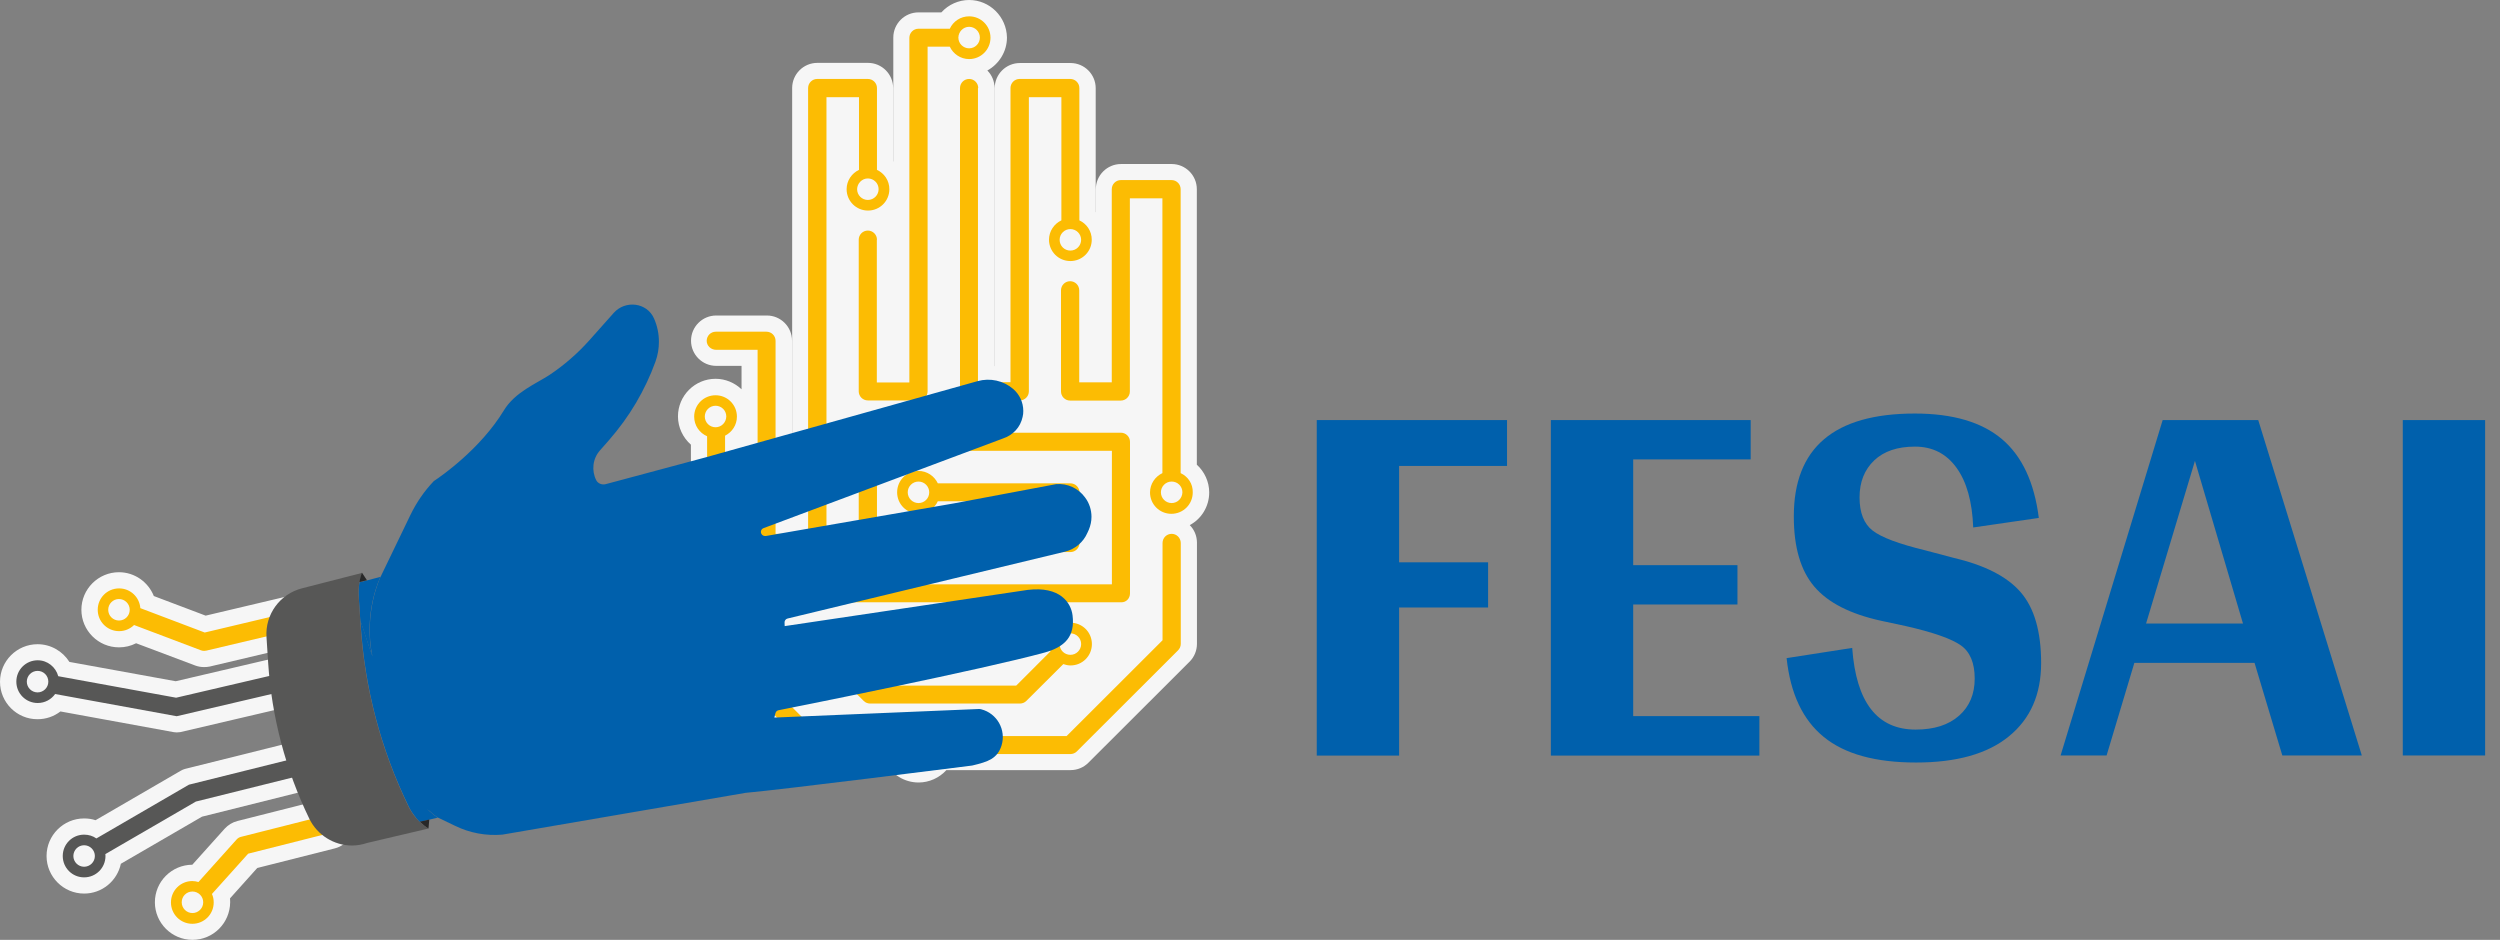 <svg width="133" height="50" viewBox="0 0 133 50" fill="none" xmlns="http://www.w3.org/2000/svg">
<rect x="0" y="0" width="133" height="50" fill="#808080" stroke="none"/>
<g clip-path="url(#clip0)">
<path d="M64.33 26.198C64.33 25.634 64.084 25.098 63.671 24.721V10.065C63.671 9.327 63.07 8.726 62.332 8.726H59.638C58.899 8.726 58.298 9.327 58.298 10.065V11.289L58.291 11.282V4.692C58.291 3.954 57.69 3.353 56.952 3.353H54.258C53.519 3.353 52.918 3.954 52.918 4.692V19.479H52.911V4.685C52.911 4.323 52.766 3.99 52.527 3.751C53.143 3.411 53.57 2.752 53.57 1.999C53.555 0.898 52.657 0 51.557 0C50.992 0 50.456 0.246 50.08 0.659H48.863C48.125 0.659 47.524 1.26 47.524 1.999V8.595L47.516 8.588V4.685C47.516 3.946 46.915 3.345 46.177 3.345H43.483C42.744 3.345 42.143 3.946 42.143 4.685V27.538H42.136V18.125C42.136 17.386 41.535 16.785 40.797 16.785H38.103C37.364 16.785 36.763 17.386 36.763 18.125C36.763 18.863 37.364 19.464 38.103 19.464H39.45V20.71C39.088 20.369 38.602 20.152 38.067 20.152C36.966 20.152 36.068 21.05 36.068 22.151C36.068 22.737 36.329 23.28 36.756 23.657V34.251C36.756 34.613 36.894 34.946 37.147 35.199L42.534 40.579C42.788 40.833 43.128 40.97 43.483 40.97H46.177C46.539 40.97 46.872 40.825 47.118 40.587C47.458 41.209 48.117 41.629 48.87 41.629C49.435 41.629 49.971 41.383 50.348 40.97H56.952C57.306 40.97 57.647 40.833 57.9 40.579L63.288 35.199C63.541 34.946 63.678 34.605 63.678 34.251V28.87C63.678 28.508 63.534 28.175 63.295 27.936C63.91 27.61 64.33 26.951 64.33 26.198Z" fill="#F6F6F6"/>
<path d="M46.17 39.16H43.679L38.574 34.062V23.179C38.943 22.991 39.204 22.614 39.204 22.165C39.204 21.535 38.697 21.028 38.067 21.028C37.437 21.028 36.93 21.535 36.93 22.165C36.93 22.636 37.212 23.034 37.618 23.208V34.265C37.618 34.395 37.669 34.519 37.763 34.605L43.15 39.986C43.237 40.072 43.36 40.123 43.49 40.123H46.184C46.452 40.123 46.669 39.906 46.669 39.638C46.655 39.37 46.438 39.16 46.17 39.16ZM38.067 22.73C37.755 22.73 37.495 22.477 37.495 22.158C37.495 21.847 37.748 21.586 38.067 21.586C38.385 21.586 38.639 21.839 38.639 22.158C38.632 22.477 38.378 22.73 38.067 22.73Z" fill="#FCBC03"/>
<path d="M62.332 28.4C62.064 28.4 61.847 28.617 61.847 28.885V34.062L56.742 39.16H49.892C49.711 38.776 49.32 38.501 48.863 38.501C48.233 38.501 47.727 39.008 47.727 39.638C47.727 40.268 48.233 40.775 48.863 40.775C49.32 40.775 49.711 40.507 49.892 40.116H56.944C57.075 40.116 57.198 40.065 57.285 39.978L62.672 34.598C62.759 34.511 62.817 34.388 62.817 34.258V28.878C62.81 28.617 62.6 28.4 62.332 28.4ZM48.863 40.21C48.552 40.21 48.291 39.956 48.291 39.638C48.291 39.327 48.545 39.066 48.863 39.066C49.175 39.066 49.435 39.319 49.435 39.638C49.435 39.956 49.182 40.21 48.863 40.21Z" fill="#FCBC03"/>
<path d="M52.042 4.685C52.042 4.417 51.825 4.2 51.557 4.2C51.289 4.2 51.072 4.417 51.072 4.685V20.818C51.072 21.086 51.289 21.303 51.557 21.303H54.251C54.519 21.303 54.736 21.086 54.736 20.818V5.17H56.466V11.723C56.083 11.904 55.807 12.295 55.807 12.752C55.807 13.382 56.314 13.888 56.944 13.888C57.574 13.888 58.081 13.382 58.081 12.752C58.081 12.295 57.813 11.904 57.422 11.723V4.685C57.422 4.417 57.205 4.2 56.937 4.2H54.243C53.975 4.2 53.758 4.417 53.758 4.685V20.333H52.028V4.685H52.042ZM56.944 12.187C57.256 12.187 57.516 12.44 57.516 12.759C57.516 13.07 57.263 13.331 56.944 13.331C56.626 13.331 56.372 13.077 56.372 12.759C56.372 12.44 56.633 12.187 56.944 12.187Z" fill="#FCBC03"/>
<path d="M46.655 12.752C46.655 12.484 46.437 12.266 46.169 12.266C45.902 12.266 45.684 12.484 45.684 12.752V20.818C45.684 21.086 45.902 21.303 46.169 21.303H48.863C49.131 21.303 49.348 21.086 49.348 20.818V2.484H50.529C50.71 2.867 51.101 3.143 51.557 3.143C52.187 3.143 52.694 2.636 52.694 2.006C52.694 1.376 52.187 0.869 51.557 0.869C51.101 0.869 50.71 1.137 50.529 1.528H48.863C48.595 1.528 48.378 1.745 48.378 2.013V20.348H46.647V12.752H46.655ZM51.557 1.426C51.868 1.426 52.129 1.68 52.129 1.999C52.129 2.31 51.876 2.571 51.557 2.571C51.245 2.571 50.985 2.317 50.985 1.999C50.992 1.687 51.245 1.426 51.557 1.426Z" fill="#FCBC03"/>
<path d="M38.096 18.61H40.304V28.885C40.304 29.153 40.522 29.37 40.789 29.37H43.483C43.751 29.37 43.968 29.153 43.968 28.885V5.17H45.699V9.037C45.315 9.218 45.04 9.609 45.04 10.065C45.04 10.695 45.547 11.202 46.177 11.202C46.807 11.202 47.314 10.695 47.314 10.065C47.314 9.609 47.046 9.218 46.655 9.037V4.685C46.655 4.417 46.438 4.2 46.17 4.2H43.476C43.208 4.2 42.991 4.417 42.991 4.685V28.4H41.26V18.132C41.26 17.864 41.043 17.646 40.775 17.646H38.081C37.813 17.646 37.596 17.864 37.596 18.132C37.596 18.4 37.828 18.61 38.096 18.61ZM46.17 9.493C46.481 9.493 46.742 9.746 46.742 10.065C46.742 10.376 46.488 10.637 46.17 10.637C45.858 10.637 45.598 10.384 45.598 10.065C45.605 9.754 45.858 9.493 46.17 9.493Z" fill="#FCBC03"/>
<path d="M54.736 34.265C54.736 33.997 54.519 33.78 54.251 33.78H43.599C43.404 33.78 43.23 33.896 43.157 34.077C43.085 34.258 43.121 34.468 43.259 34.605L45.952 37.292C46.039 37.379 46.162 37.429 46.293 37.429H54.258C54.388 37.429 54.511 37.379 54.598 37.292L56.568 35.33C56.691 35.373 56.821 35.402 56.952 35.402C57.582 35.402 58.089 34.895 58.089 34.265C58.089 33.635 57.582 33.128 56.952 33.128C56.322 33.128 55.815 33.635 55.815 34.265C55.815 34.403 55.844 34.526 55.887 34.649L54.062 36.474H46.488L44.758 34.75H54.251C54.519 34.743 54.736 34.526 54.736 34.265ZM56.944 33.693C57.256 33.693 57.517 33.946 57.517 34.265C57.517 34.576 57.263 34.837 56.944 34.837C56.626 34.837 56.372 34.584 56.372 34.265C56.372 33.946 56.633 33.693 56.944 33.693Z" fill="#FCBC03"/>
<path d="M60.116 31.571V23.505C60.116 23.237 59.899 23.02 59.631 23.02H46.17C45.902 23.02 45.684 23.237 45.684 23.505V28.885C45.684 29.153 45.902 29.37 46.17 29.37H56.944C57.212 29.37 57.43 29.153 57.43 28.885V26.198C57.43 25.93 57.212 25.713 56.944 25.713H49.892C49.711 25.329 49.319 25.054 48.863 25.054C48.233 25.054 47.727 25.561 47.727 26.191C47.727 26.821 48.233 27.328 48.863 27.328C49.319 27.328 49.711 27.06 49.892 26.669H56.459V28.392H46.655V23.983H59.153V31.086H41.818C41.637 30.702 41.246 30.427 40.789 30.427C40.16 30.427 39.653 30.934 39.653 31.564C39.653 32.194 40.16 32.701 40.789 32.701C41.246 32.701 41.637 32.433 41.818 32.042H59.638C59.906 32.056 60.116 31.839 60.116 31.571ZM48.863 26.763C48.552 26.763 48.291 26.51 48.291 26.191C48.291 25.88 48.545 25.619 48.863 25.619C49.175 25.619 49.435 25.872 49.435 26.191C49.435 26.51 49.182 26.763 48.863 26.763ZM40.789 32.143C40.478 32.143 40.217 31.89 40.217 31.571C40.217 31.26 40.471 30.999 40.789 30.999C41.101 30.999 41.361 31.253 41.361 31.571C41.354 31.89 41.101 32.143 40.789 32.143Z" fill="#FCBC03"/>
<path d="M62.81 25.17V10.065C62.81 9.797 62.593 9.58 62.325 9.58H59.631C59.363 9.58 59.146 9.797 59.146 10.065V20.34H57.415V15.445C57.415 15.178 57.198 14.96 56.93 14.96C56.662 14.96 56.445 15.178 56.445 15.445V20.826C56.445 21.093 56.662 21.311 56.93 21.311H59.624C59.892 21.311 60.109 21.093 60.109 20.826V10.55H61.84V25.17C61.456 25.351 61.181 25.742 61.181 26.198C61.181 26.828 61.687 27.335 62.317 27.335C62.947 27.335 63.454 26.828 63.454 26.198C63.469 25.742 63.201 25.351 62.81 25.17ZM62.332 26.763C62.02 26.763 61.76 26.51 61.76 26.191C61.76 25.88 62.013 25.619 62.332 25.619C62.651 25.619 62.904 25.873 62.904 26.191C62.897 26.51 62.643 26.763 62.332 26.763Z" fill="#FCBC03"/>
<path d="M10.855 35.489C10.695 35.489 10.529 35.46 10.377 35.402L7.241 34.221C6.959 34.366 6.655 34.439 6.329 34.439C5.228 34.439 4.33 33.541 4.33 32.44C4.33 31.34 5.228 30.442 6.329 30.442C7.162 30.442 7.886 30.963 8.183 31.709L10.941 32.752L15.351 31.709C15.453 31.687 15.554 31.673 15.663 31.673C16.285 31.673 16.821 32.1 16.966 32.708C17.046 33.056 16.988 33.418 16.8 33.722C16.611 34.026 16.314 34.243 15.967 34.323L11.159 35.46C11.057 35.481 10.956 35.489 10.855 35.489Z" fill="#F6F6F6"/>
<path d="M16.133 32.897C16.068 32.636 15.815 32.477 15.554 32.542L10.891 33.65L7.466 32.353C7.422 31.767 6.937 31.303 6.336 31.303C5.706 31.303 5.199 31.81 5.199 32.44C5.199 33.07 5.706 33.577 6.336 33.577C6.647 33.577 6.923 33.454 7.133 33.251L10.695 34.598C10.753 34.62 10.811 34.627 10.869 34.627C10.905 34.627 10.941 34.62 10.978 34.613L15.786 33.476C16.032 33.418 16.191 33.157 16.133 32.897ZM6.329 33.012C6.017 33.012 5.757 32.759 5.757 32.44C5.757 32.129 6.01 31.868 6.329 31.868C6.64 31.868 6.901 32.122 6.901 32.44C6.901 32.759 6.647 33.012 6.329 33.012Z" fill="#FCBC03"/>
<path d="M9.392 38.965C9.341 38.965 9.29 38.957 9.24 38.95L3.215 37.849C2.867 38.117 2.447 38.262 1.999 38.262C0.898 38.269 0 37.371 0 36.271C0 35.17 0.898 34.272 1.999 34.272C2.701 34.272 3.331 34.642 3.693 35.214L9.348 36.242L15.691 34.757C15.757 34.743 15.822 34.736 15.887 34.736C16.278 34.736 16.633 35.004 16.727 35.402L16.944 36.343C17.053 36.807 16.763 37.27 16.3 37.379L9.587 38.95C9.522 38.957 9.457 38.965 9.392 38.965Z" fill="#F6F6F6"/>
<path d="M15.887 35.597L9.37 37.118L3.099 35.974C2.969 35.489 2.527 35.127 2.006 35.127C1.376 35.127 0.869 35.634 0.869 36.264C0.869 36.894 1.376 37.4 2.006 37.4C2.39 37.4 2.723 37.212 2.933 36.922L9.399 38.103L16.111 36.532L15.887 35.597ZM1.999 36.836C1.687 36.836 1.426 36.582 1.426 36.264C1.426 35.952 1.68 35.691 1.999 35.691C2.317 35.691 2.571 35.945 2.571 36.264C2.571 36.582 2.31 36.836 1.999 36.836Z" fill="#575756"/>
<path d="M4.475 47.538C3.374 47.538 2.477 46.64 2.477 45.539C2.477 44.439 3.374 43.541 4.475 43.541C4.685 43.541 4.888 43.57 5.083 43.635L9.624 40.999C9.696 40.956 9.768 40.927 9.848 40.905L16.676 39.203C16.742 39.189 16.814 39.175 16.886 39.175C17.038 39.175 17.198 39.218 17.328 39.298C17.524 39.413 17.661 39.609 17.719 39.826L17.951 40.76C18.067 41.224 17.784 41.687 17.321 41.803L10.746 43.447L6.43 45.952C6.235 46.865 5.431 47.538 4.475 47.538Z" fill="#F6F6F6"/>
<path d="M17.111 40.978L16.879 40.044L10.051 41.745L5.127 44.605C4.946 44.475 4.721 44.403 4.475 44.403C3.845 44.403 3.338 44.91 3.338 45.539C3.338 46.169 3.845 46.676 4.475 46.676C5.105 46.676 5.612 46.169 5.612 45.539C5.612 45.503 5.605 45.474 5.605 45.438L10.42 42.643L17.111 40.978ZM4.475 46.111C4.164 46.111 3.903 45.858 3.903 45.539C3.903 45.228 4.156 44.967 4.475 44.967C4.786 44.967 5.047 45.221 5.047 45.539C5.047 45.858 4.786 46.111 4.475 46.111Z" fill="#575756"/>
<path d="M10.239 50C9.138 50 8.24 49.102 8.24 48.002C8.24 46.901 9.131 46.01 10.232 46.003L11.955 44.084C12.136 43.889 12.368 43.744 12.629 43.678L17.154 42.534C17.263 42.505 17.372 42.491 17.48 42.491C18.096 42.491 18.631 42.911 18.784 43.505C18.965 44.222 18.53 44.953 17.813 45.134L13.686 46.177L12.238 47.791C12.245 47.857 12.245 47.929 12.245 47.994C12.238 49.109 11.34 50 10.239 50Z" fill="#F6F6F6"/>
<path d="M17.936 43.722C17.871 43.461 17.61 43.309 17.35 43.374L12.824 44.519C12.73 44.54 12.65 44.591 12.585 44.663L10.558 46.923C10.456 46.894 10.348 46.872 10.232 46.872C9.602 46.872 9.095 47.379 9.095 48.009C9.095 48.639 9.602 49.146 10.232 49.146C10.862 49.146 11.369 48.639 11.369 48.009C11.369 47.849 11.34 47.697 11.275 47.56L13.201 45.416L17.582 44.309C17.849 44.243 18.002 43.983 17.936 43.722ZM10.239 48.574C9.928 48.574 9.667 48.32 9.667 48.002C9.667 47.683 9.92 47.429 10.239 47.429C10.55 47.429 10.811 47.683 10.811 48.002C10.811 48.32 10.55 48.574 10.239 48.574Z" fill="#FCBC03"/>
<path d="M58.067 27.495C58.067 27.734 58.016 27.965 57.922 28.19L57.849 28.349C57.632 28.849 57.191 29.218 56.662 29.348L41.904 32.904C41.803 32.925 41.731 33.02 41.738 33.121L41.745 33.309L54.671 31.383C56.408 31.173 56.98 32.078 57.06 32.737C57.198 33.845 56.669 34.417 55.554 34.721C52.267 35.619 42.665 37.538 41.419 37.784C41.332 37.799 41.275 37.864 41.253 37.944L41.195 38.175L52.064 37.719C52.107 37.719 52.158 37.719 52.201 37.734C53.041 37.951 53.541 38.827 53.28 39.667C53.172 40.007 52.998 40.217 52.744 40.377C52.491 40.529 52.158 40.623 51.731 40.724C51.716 40.724 51.702 40.731 51.687 40.731C51.173 40.797 41.629 42.006 39.66 42.18C39.645 42.18 39.638 42.18 39.623 42.187L26.77 44.395C26.756 44.395 26.734 44.403 26.72 44.403C25.858 44.475 24.996 44.316 24.222 43.939L23.317 43.505C23.302 43.498 23.288 43.49 23.273 43.483C23.222 43.447 23.07 43.353 22.875 43.164C22.592 42.904 22.158 43.106 22.136 43.483C22.136 43.49 22.136 43.498 22.136 43.505C21.977 43.316 21.839 43.114 21.731 42.882C20.261 39.855 19.406 36.611 19.189 33.251L19.175 33.012C19.413 33.678 19.623 34.395 19.812 34.917C19.327 32.563 20.246 30.688 20.246 30.688L21.846 27.372C22.158 26.734 22.563 26.14 23.049 25.626C23.07 25.597 23.099 25.576 23.128 25.561C23.454 25.344 25.554 23.896 26.807 21.832C27.401 20.855 28.537 20.406 29.24 19.942C29.631 19.681 30 19.399 30.355 19.088C30.71 18.784 31.043 18.45 31.354 18.103L32.65 16.647C33.266 15.952 34.424 16.09 34.794 16.944C34.968 17.335 35.054 17.755 35.054 18.183C35.054 18.537 34.996 18.892 34.873 19.233C34.598 20 34.243 20.739 33.831 21.441C33.418 22.143 32.933 22.802 32.397 23.418L31.919 23.961C31.521 24.41 31.463 25.047 31.723 25.554C31.818 25.728 32.028 25.807 32.223 25.757L37.545 24.33L52.013 20.275C52.672 20.094 53.374 20.246 53.896 20.688C54.243 20.985 54.439 21.412 54.439 21.861C54.439 21.97 54.432 22.071 54.403 22.18C54.345 22.448 54.222 22.694 54.041 22.889C53.86 23.085 53.635 23.237 53.367 23.324L40.623 28.096C40.5 28.139 40.442 28.284 40.507 28.4C40.543 28.472 40.623 28.516 40.702 28.516C40.717 28.516 40.724 28.516 40.739 28.516L50.76 26.778L56.184 25.757C56.785 25.706 57.371 25.974 57.726 26.466C57.951 26.763 58.067 27.125 58.067 27.495Z" fill="#0060AC"/>
<path d="M19.805 34.917C19.616 34.403 19.406 33.686 19.167 33.012L19.081 31.687C19.066 31.463 19.081 31.238 19.117 31.021C19.117 31.007 19.124 30.992 19.124 30.978L19.529 30.876L20.246 30.688C20.239 30.688 19.312 32.563 19.805 34.917Z" fill="#0060AC"/>
<path d="M23.288 43.498L22.839 43.606L22.332 43.729C22.303 43.708 22.281 43.678 22.259 43.657C22.216 43.613 22.172 43.563 22.129 43.512C22.18 42.896 21.398 41.615 21.231 40.681C22.107 42.817 23.288 43.498 23.288 43.498Z" fill="#0060AC"/>
<path d="M22.795 44.077L19.537 44.844C19.276 44.931 19.001 44.982 18.726 44.982C17.77 44.982 16.879 44.424 16.459 43.563C15.192 40.949 14.453 38.146 14.265 35.25L14.178 33.896C14.098 32.687 14.895 31.593 16.075 31.296L19.261 30.478C19.196 30.645 19.153 30.811 19.124 30.985C19.124 30.999 19.116 31.014 19.116 31.028C19.08 31.246 19.066 31.47 19.08 31.695L19.167 33.02L19.182 33.259C19.399 36.618 20.253 39.855 21.723 42.889C21.832 43.114 21.97 43.324 22.129 43.512C22.172 43.563 22.216 43.606 22.259 43.657C22.281 43.679 22.31 43.708 22.332 43.729C22.476 43.852 22.628 43.975 22.795 44.077Z" fill="#575756"/>
<path d="M19.522 30.869L19.117 30.97C19.146 30.797 19.196 30.63 19.254 30.463L19.522 30.869Z" fill="#282828"/>
<path d="M22.838 43.599L22.795 44.077C22.628 43.975 22.476 43.852 22.331 43.715L22.838 43.599Z" fill="#282828"/>
<path d="M74.432 29.915H79.167V32.319H74.432V40.197H70.051V22.348H80.174V24.788H74.432V29.915Z" fill="#0060AC"/>
<path d="M93.599 40.197H82.506V22.348H93.136V24.44H86.886V30.067H92.433V32.159H86.886V38.097H93.599V40.197Z" fill="#0060AC"/>
<path d="M101.868 22C103.889 22 105.431 22.456 106.503 23.361C107.574 24.267 108.226 25.664 108.465 27.554L104.975 28.061C104.924 26.692 104.627 25.628 104.084 24.882C103.541 24.129 102.802 23.76 101.876 23.76C100.941 23.76 100.217 24.006 99.703 24.498C99.189 24.991 98.928 25.642 98.928 26.46C98.928 27.279 99.16 27.865 99.624 28.227C100.087 28.589 101.021 28.937 102.419 29.277L103.896 29.668C105.576 30.059 106.778 30.668 107.502 31.508C108.226 32.348 108.588 33.6 108.588 35.273C108.588 36.946 108.016 38.242 106.879 39.169C105.742 40.103 104.091 40.566 101.933 40.566C99.776 40.566 98.139 40.117 97.024 39.205C95.909 38.3 95.25 36.902 95.047 35.012L98.537 34.469C98.747 37.366 99.87 38.814 101.912 38.814C102.897 38.814 103.664 38.568 104.222 38.075C104.779 37.583 105.054 36.924 105.054 36.099C105.054 35.273 104.808 34.679 104.316 34.332C103.823 33.984 102.839 33.636 101.369 33.303L100.087 33.028C98.429 32.666 97.241 32.058 96.517 31.203C95.793 30.349 95.431 29.111 95.431 27.482C95.424 23.825 97.574 22 101.868 22Z" fill="#0060AC"/>
<path d="M113.548 35.266L112.071 40.19H109.624L115.054 22.348H120.138L125.648 40.19H121.419L119.942 35.266H113.548ZM116.771 24.52L114.171 33.173H119.327L116.771 24.52Z" fill="#0060AC"/>
<path d="M127.828 40.197V22.348H132.209V40.19H127.828V40.197Z" fill="#0060AC"/>
</g>
<defs>
<clipPath id="clip0">
<rect width="132.209" height="50" fill="white"/>
</clipPath>
</defs>
</svg>

